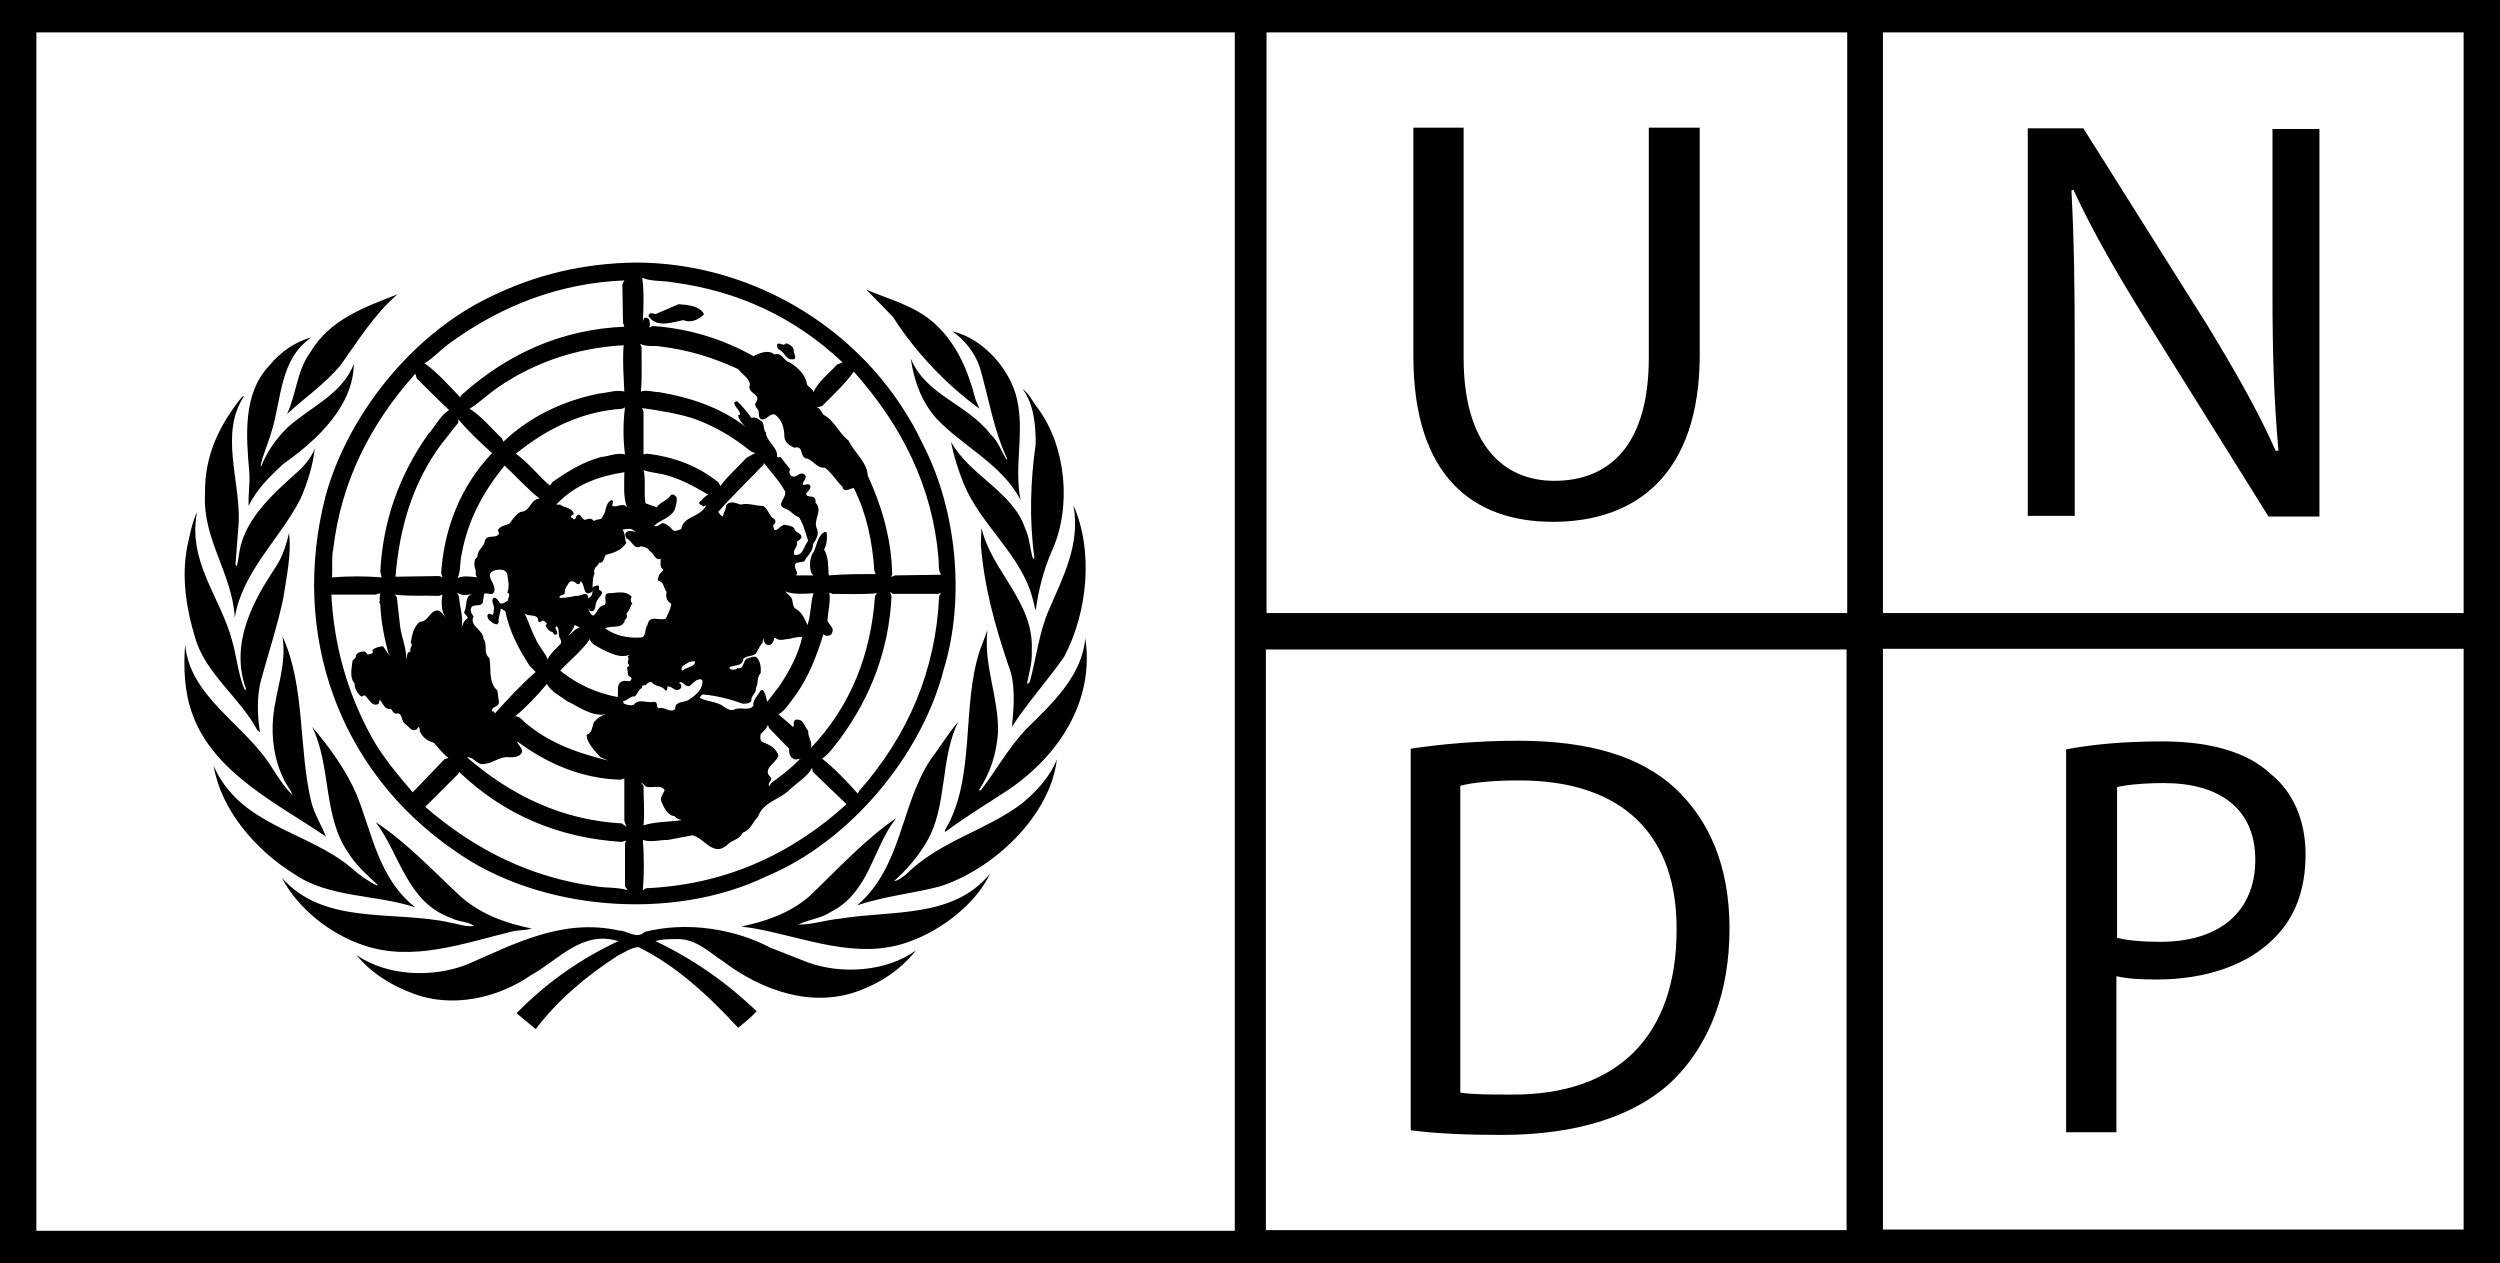 <svg enable-background="new 0 0 378 191" viewBox="0 0 378 191" xmlns="http://www.w3.org/2000/svg"><path fill="currentcolor" d="m0 0v191h378v-191zm186.7 186.1h-181.2v-181.2h181.2zm92.5-.1h-87.8v-87.8h87.8zm.1-93.3h-87.8v-87.8h87.8zm93.2 93.2h-87.8v-87.8h87.8zm0-93.2h-87.8v-87.8h87.8zm-158.8-73.4v34.5c0 18.3 9.1 25.1 21.1 25.1 12.7 0 22.2-7.3 22.2-25.3v-34.3h-7.7v34.8c0 12.9-5.7 18.6-14.3 18.6-7.8 0-13.7-5.6-13.7-18.6v-34.8zm100 58.8v-25.1c0-9.7-.1-16.8-.5-24.2l.3-.1c2.9 6.3 6.8 13 10.9 19.6l18.6 29.8h7.7v-58.6h-7.1v24.6c0 9.1.2 16.2.9 24l-.4.1c-2.7-6.1-6.2-12.2-10.4-19.1l-18.7-29.7h-8.4v58.6h7.1zm27.3 51.9c0-7.8-5.5-11.6-13.8-11.6-3.3 0-5.8.3-7.1.6v22.8c1.6.4 3.8.6 6.3.6 9.1.1 14.6-4.5 14.6-12.4m7.6-.8c0 5.3-1.6 9.5-4.6 12.5-4 4.2-10.5 6.4-17.9 6.4-2.3 0-4.4-.1-6.1-.5v23.6h-7.6v-57.9c3.7-.7 8.4-1.2 14.5-1.2 7.5 0 13 1.7 16.4 4.9 3.4 2.7 5.3 7 5.3 12.2zm-95.1 11.4c.1-14-7.8-22.6-23.8-22.6-3.9 0-6.9.3-8.9.8v46.4c1.9.3 4.7.3 7.7.3 16.2.1 25-9 25-24.9m8-.2c0 9.6-3 17.4-8.4 22.8-5.6 5.5-14.6 8.4-26 8.4-5.5 0-9.9-.2-13.8-.7v-57.7c4.7-.7 10.2-1.2 16.2-1.2 10.9 0 18.6 2.4 23.8 7.2 5.1 4.8 8.2 11.7 8.2 21.2zm-119.3-6.4c-4.1 1.1-8.6 1.5-12.6 2.9 6.8-5.9 6.5-14.9 11-21.9 1.5-2 2.7-4 4.3-5.9-2.8 5.6-1.6 12.8-4.8 18.2-1.2 2.1-3 4.2-4.9 5.9.6 0 1.2-.6 1.7-.9 5.2-5.2 12-6.6 17.6-10.8 2.2-1.8 4.3-4.1 5.3-6.7-1 8.6-9.6 16.6-17.6 19.2m18.7-34.7c-2.5 3.6-5.6 7-7.9 10.6.3-2.9.6-6.5-.5-9.2-2-5.9-3.7-11.9-4.2-18.4l.1-2.5c1.5 6.6 8 11.2 7.6 18.6.1 1.8-.4 3.3-.7 4.9l.1.1.3-.3c1-3.6 1.4-7.5 2.9-10.9 2.1-4.9 4.8-9.9 3.7-15.8 3.1 7 2.1 16.3-1.4 22.9m-4-37.6c4.3 5.8 5.2 15 2.1 21.7-1.2 2.8-2 5.8-2.4 8.9-.2-.5-.3-1.3-.5-1.9-1.7-6.5-7.9-11.1-10.4-17.3-.8-2-1.5-4.1-1.9-6.3 2.7 5 9.4 7.6 11.2 13.1.7 1.4.7 3.1 1.2 4.6.1 0 .2-.1.2-.2-.8-5.7-.6-11.6.2-17.2 0-3-.3-6-2-8.3 1 .7 1.5 1.9 2.3 2.9m-3.1-1.2c1.1 5.1-.5 10 .5 15.1-2.8-5.4-8.6-8-12.7-12.3-2.3-2.6-3.4-5.7-3.9-9.1 2.3 5.6 8.5 6.8 12.1 11.5 1.2 1.1 1.6 2.6 2.4 3.8l.1-.1c-2.1-4.4-2.8-9.3-4.2-14-.7-2-2.2-4-4.1-5.3 4.8 1.1 8.9 6 9.8 10.4m-12.5-11.6c3.5 3.2 5.1 7.3 6.2 11.5l.6 1.4c-5.1-3.7-9.8-8.7-13.1-13.9l-4-4.1c3.5 1.5 7.3 2.4 10.3 5.1m-81.2-4.4c-3.6 3.1-6 7.1-8.6 10.7-2.4 2.9-5.4 4.9-8.1 7.4 1.4-3 1.5-6.6 3.5-9.3 3-5.1 8.4-6.9 13.2-8.8m-19.4 10.8c1.7-2.1 3.9-3.6 6.4-4.3-4.8 3.3-4.5 9.2-6 14.1-.5 1.8-1.3 3.5-1.7 5.3l.1.1c.8-2.1 2.2-4.1 3.9-5.8 3.4-3.1 8.4-5.1 10.1-9.7-.1 6.4-5.5 11.5-10.6 15.1-2.1 1.9-4.2 4-5.3 6.4-.1-1.6.2-3.3.1-5-.5-5.6-1-12 3-16.2m-9.7 19.3c-.1-5.7 2.2-10.4 5.6-14.6.1 0 .2-.1.3-.1-3.7 5.6-.6 12.6-.8 19l-.5 6.5c.1 0 .1.2.2.2.2-.7.3-1.5.4-2.2.9-5.2 5.4-9 9.4-12.6.8-.9 1.6-1.9 2-3-.3 2.6-1.1 5.2-2.2 7.7-3.1 6-8.8 11-9.9 17.9-.4-6.8-4.9-11.8-4.5-18.8m-2.7 8.1c.4-1.8.7-3.6 1.5-5.3-1.5 7.5 3.6 13 5.3 19.5.7 2.4.9 5.1 1.9 7.4.1 0 .2 0 .2-.1-2.5-7 1.1-13.4 4.7-18.8.9-1.5 1.4-3.1 1.8-4.8.4 3.1-.4 6.8-.9 10-.9 4.2-2.2 8.1-3.3 12.1-.7 2.5-.6 5.4-.2 8l-.4-.3c-2.6-4.9-7.9-8.6-9.4-14-1.3-4.2-2.1-9.1-1.2-13.7m-.3 14.7c.6 8 9.2 12.2 13.2 18.8.9 1.4 1.8 2.8 3 4-.2-.8-1-1.6-1.3-2.4-1.4-2.8-1.9-6.1-1.6-9.4.4-4.1 2.1-7.9 1.4-12.2 3.5 7.6 2.4 17 4.4 25.2.5 1.8 1.5 3.4 2.2 5.1-7.2-4.9-17-9.6-20.2-18.5-1.2-3.2-1.4-7-1.1-10.6m4.3 18.4c4 9.1 14.1 9.8 20.8 15.4 1.2 1.1 2.5 2 3.9 2.7l.1-.1c-1.5-1.4-3.3-3-4.4-4.8-3.9-5.5-2.6-13.2-5.5-19.1 2.7 3.2 5.1 6.5 6.7 10.2 2.4 5.9 3.3 12.7 8.9 17.1-6-2-13.1-1.4-18.4-5.1-5.8-3.6-11-9.7-12.1-16.3m10.3 16.9c6.4 7.3 16.9 4.9 25.5 6.8 1.2.2 2.3.7 3.6.5-1-.7-2.4-.6-3.5-1.2-6.7-2.4-7.7-9.6-11.4-14.5 4.7 3.1 8.6 7.3 12.9 11.3 3.1 2.7 6.8 4 10.7 4.8-.9.3-2.2.2-3.2.5-7 1.7-14.9 4.6-22.3 2-4.8-1.6-9.8-5.4-12.3-10.2m87.3 17.1c-7.2 2.7-14.8-.1-20.5-4.4-2.3-1.5-4.3-3.6-7.3-3.4-1.1 0-2.1 0-3 .3 5.5 2.6 10.6 6.1 15.3 10.6-.8.9-1.8 1.7-2.8 2.5-4.5-4.9-9.5-9.5-15.1-12.2-1.1.1-2.1.8-3.1 1.3-4.5 2.9-9 6.6-12.4 11.1l-2.9-2.4c4.6-4.7 9.8-8.3 15.4-10.9-5.5-1.7-9.1 2.9-13.3 5.2-4.9 3.4-11.9 5-17.8 2.7-3.2-1.2-6.2-3-8.5-5.8 4.6 3.2 11.5 3.5 16.8 1.4 7.1-3.1 14.4-7 22.9-5.1 1.3 0 2.6 1.4 3.9.2 6.3-1.6 13.5-.5 19 2.4l5.6 2.2c5.2 1.9 12 1.4 16.4-1.8-2.2 2.8-5.3 4.9-8.6 6.1m7.8-7.5c-8.1 3.1-16.3-.7-24.1-2l-1.5-.2c3.7-.8 7.3-2 10.3-4.6 4.4-4.2 8.3-8.5 13.1-11.8-3.6 4.6-4 11.2-9.9 14.2-1.5 1-3.3 1.1-4.9 1.9 2.2 0 4.2-.7 6.3-.9 8-1.3 17.1 0 22.7-6.8-2.1 4.5-7.3 8.5-12 10.2m14.8-22.9c-3.2 2.1-6.5 4.1-9.6 6.4v-.3c4.7-7.9 2.4-18.7 5.3-27.3l1.1-2.9c-.6 5.4 1.7 10 1.6 15.4-.2 3.3-1.2 6.2-2.9 8.8h.3c2.3-3 4.1-6.3 6.8-9.2 4.2-4.1 8.5-8.2 9-13.8 1.4 9.3-3.8 17.6-11.6 22.9m-10.5-29.3c-.5 11.3-4.7 21.1-12.1 29.5l-.2.4c-1.5-1.7-3.5-3.8-5.4-5.3 1.1-.7 2-2.1 2.8-3.1 4.6-6.3 7.3-13.4 7.7-21.4l-.2-.7.4.3h6.9l.4-.2zm-44.3 44.2-.5.3c.2-2.5.2-5.1 0-7.6 1.2.4 2.5 0 3.8 0l3.7-.7c1.8.4 3.1 3.3 5.2 1.5.7-.8 1.9-.8 2.4-1.9 1.2-.4 1.5-1.6 2.3-2.4.8-2.3 3.4-2.6 4.9-4.2 1.1-1 2.6-1.9 3.3-3.2l.1.6 5.1 4.9c-8.6 7.8-18.7 12.2-30.3 12.7zm-.1-15.4c.9.4 2.4-.4 2.9.6-.3.6-.7 1.1-.5 1.7.4.9.9 2.1 2 2.2.3.4.7.5 1.1.6-1.9.3-4 .2-5.8.8.2-2 0-4 0-6l-.4-.5c.3.1.5.4.7.6zm-1.8-12.3c-.5.1-1 0-1.4-.2-.2 0-.1-.3-.2-.4.7 0 1-.8 1.8-.7.4-.4.5-1 1.1-1.3-.2-.6.6-.2.7-.6.2-.2.5-.4.8-.2.5.7 1.5.4 2 1.2.2.1.3-.2.3-.3v-.3c.8-.1 1.2 1 2 .3.2-.2.1-.5 0-.7-.1 0-.2-.1-.2-.2.6-.3.9.8 1.6.5.6-.5.9-1 1.7-1l.2.2c.1 1.4-1.1 2.3-2.2 3-.7.3-2 .2-1.9 1.3-.8.7-1.5-.4-2.5-.1-.5-.2 0-.9-.7-1-1.1.3-2.3-.6-3.1.5zm-5.8 27.4c-9.7-1.3-18.2-5.5-25.7-12l5-5 .1-.3c6.9 6.6 15.2 10 24.6 10.6l.7-.2-.2.4v6.5l.4.6c-1.6-.5-3.4-.3-4.9-.6zm-34-22.9c-3.5-6.5-5.5-13.5-5.9-21.2h6.7l.7-.2c-.1.4-.1.8-.1 1.4v-.1c-.2.1.1.2.1.4.1 2.6.6 5 1.2 7.3l.3.5c-.5-.5-.7-1-1.1-1.5-.6.1-1.2.2-1.6.6.3.7-.4.5-.7.7-.1-.2-.3-.4-.5-.5-.5 0-1 .1-1.3.6.1.4-.3.5-.5.8-.1 1.1-.5 2.5.3 3.4 0 .8.4 1.5 1 2 .2 0 .4-.1.5-.2.7.5 1 1.7 2 1.4.3-.1.2-.4.3-.7.5.5.7 1.5 1.7 1.4.2.2.4.7.8.7 1-.3.7 1.2 1.4 1.6.6.4.9 1.2 1.7.8l.3-.4c.3.2 0 .7.3.9.4.8 1.2 1.3 2 1.5.7.8 1.4 1.7 2.2 2.3l-.6.2-4.8 5c-2.2-2.6-4.7-5.5-6.4-8.7zm-5.6-28.2c1.2-10 5.5-18.7 12.4-26.4l.2.7c1.6 1.6 3.3 3.3 4.9 4.8-1.4.9-2.1 2.5-3.2 3.7-4.3 6.1-6.8 13-7.2 20.7l.2.9c-2.4-.2-5-.2-7.5 0 .1-1.5-.1-3 .2-4.4zm18-31.3c7.7-5.5 16.3-8.8 26-9.2l-.3.6.1 5.8.2.6c-9.4.4-17.6 4-24.7 10.4l-.1.3c-1.6-1.7-3.4-3.7-5.3-5.1h-.2c1.5-.9 2.8-2.4 4.3-3.4zm26.1 17.1c-1.3-.3-2.4.3-3.6.4-2.7.7-5.1 2.2-7.4 3.8-.1.2-.2.4-.4.5-1.7-1.5-3.3-3.5-5.1-4.8 4.7-3.8 10-6.4 16.1-6.8l.4-.2c-.3 2.3-.3 4.8 0 7.1zm-1.9 7.8c-.1-.3.3-.7-.1-.9-1.1.5-.7 1.7-1.4 2.5-.1.6-.9.3-1.3.7-.3-.5-.9-.4-1.3-.2-.6 0-.7-1.2-1.3-.6-.2.2-.1.6-.5.5-.1-.2-.3-.2-.4-.3 0-.4.6-.3.4-.7-.4-.8-1.4-.7-2-1.2h-.6c2.8-3 6.4-4.3 10.3-4.9 0 1.7-.2 3.7.4 5.3-.6-.8-1.5.1-2.2-.2zm-6.7 19.6c.4-.4.8-1 1-1.6l.8.4c-.8.1-1.2.9-1.8 1.2zm7.7 7.3c-.3.6-.1 1.4-.2 2-3.2-.6-6.1-1.9-8.7-4 1.5-1.6 3.4-3.1 4.5-4.8.1.8 1.1 1.1 1.7 1.5 1.3.6 2.8 1.5 4.3.9-.1.1-.2.2-.3.3.4.4-.3.8.2 1.2.1.3-.3.3-.3.5.2.4-.1 1.2.6 1.4.2.2 0 .6-.3.6-.6-.1-1.2-.1-1.5.4zm-14.9-26c-.7.4-1.2 1.1-1.6 1.7-.6.4-1.3.3-1.8 1 0 .3.3.6 0 .8-.6.5-1.7-.1-2 .9-.1.9-1.2 1.4-1.1 2.4-.6.4-.5 1.1-.4 1.7.3.4-.1 1.1.4 1.4-.9-.1-2.2-.3-3 .1.5-1.1.3-2.4.6-3.6.9-5 3.2-9.4 6.5-13.4 1.7 1.6 3.5 3.6 5.3 5-1.4 0-1.4 2-2.9 2zm-3.3 28.5-.2-1.5c-1.4-1.2-.9-3.4-1.2-4.9-1-.8-.2-2-.9-2.9 0-1.4-2.2-1.9-1.5-3.4-.3-.4-.6-.9-.3-1.4.4-.5 1.4 0 1.7-.7l.2-1.3c.5-.3 1.2.4 1.5-.3.5-1.2-1.8-2.7.2-3.3.7-.1 1.5-.2 1.8.6.1.9.4 1.9 0 2.8.6.2.1.8.1 1.2-.4.2-.7.6-1.2.4-.2-.3-.5-.9-1-.8-.4.5.1 1 .1 1.6-.1.3 0 .7-.2 1-.2-.1-.3-.2-.6-.2-.4.2-.1.7 0 .9.4.3.7.7 1.3.7l.2-.3c-.1-.8.3-1.4.3-2.1l.7.4c.6 3 2 5.7 3.7 8.3l.9.9c-2.2 1.9-4.3 4.2-6.2 6.3 0-.1-.1-.5-.4-.3-.2-.9 1.3-.6 1-1.7zm15.4 8.6 1.2.5c-4.2-1-8.7-2.5-12.3-5.5-.6-.4-1-1.2-1.8-1.2 1.7-1.4 3.4-3.2 4.8-4.9.6 1.2 2 1.8 3 2.6 1.8.8 3.7 2.4 5.9 2-.7.2-1.3.6-1.8 1.2-.3.7-.2 1.6-1.1 1.9 0 1.2 1.2 2.4 2.1 3.4zm-7.2-18.9c0 .2.3.5.6.3.3-.4-.6-1 0-1.2.4.4.2 1.2.4 1.7.2.3.3.6.2.9-.7.8-1.6 1.5-2 2.4-.4-1.1-1.4-2-1.8-3.1-.7-1.3-1.1-2.7-1.7-3.9.6.7 2.1-.1 2.1 1.3.1.1.2 0 .4 0 .2-.2.2-.2.5-.1.1.2.7.4.2.6.1.5.6 1 1.1 1.1zm10.8-36.4c-1.3-.3-2.5.2-3.8.3-5.4 1.1-10.4 3.4-14.5 7.3l-.2-.5c-1.6-1.5-3.1-3.4-4.9-4.5 1.5-.9 2.9-2.3 4.4-3.3 5.6-3.8 11.9-5.9 18.9-6.3-.2 2.3 0 4.7.1 7zm-27.4 28.1-.6-.2-6.6.1c.6-7.4 2.6-14.2 6.9-20l2.6-3.3v-.5c1.5 1.8 3.3 3.5 5.1 5.1-4.8 5.1-7.2 11.3-7.7 18.1.1.3.1.6.3.7zm-4.9 11.2c-.7.1-.5.8-.7 1.2.1-1.7-.7-3.3-.9-5l-.5-4.4-.3-.4c2.1.3 4.5.1 6.7.2l.5-.2c-.2 1.1-.2 2.6.5 3.5-.3-.3-.7-1.1-1.3-1.1-1.2.1-1.3 1.7-2.6 1.7-1 .8-1.2 2-1.4 3.2.5.3-.3.8 0 1.3zm7.3-8.3-.3-.6c.7.5 1.5.4 2.3.2-1.2.4-.7 1.8-1.2 2.7-.1.4.6.6.5 1-.6.3-.7.9-.9 1.4.3-1.6-.3-3.1-.4-4.7zm25.3 34.8-.7-.5c-9-.5-16.7-4.2-23.4-10 1.1-.1 1.5 1.3 2.7 1 1.3-.1 2.3-1.2 3.7-1 .7 0 1.5 0 1.9-.7.2-.7-.6-1.1-.7-1.7 4.6 3.4 9.7 5.6 15.6 5.8l.6-.2v6.4zm1.1-44.8.4.2c-.5 0-1.1-.3-1.5.1-.3.2-.1.6 0 .9.9.3 1.1 1.8 2.2 1.2.5.1 1.1.2 1.3.7.7.3.8 1.5 1.7 1.2 0 .5-.2 1.3.4 1.6-.1.4-.7.6-.7 1.1-.1.1-.2.4-.1.6.9.1.8 1.1 1.3 1.7-.2.7 0 1.4.7 1.8-.1.8-.5 1.5-.8 2.2-.9.5-2.5-.7-2.8 1-.5.6-.1 1.9-1.1 1.9-2 .1-3.8-.3-5.3-1.4 1-.5 2.7.2 3-1.3.3-.2.4-.6.2-.9.5-.5.6-1.1.9-1.6-.4-.4-.2-.6-.1-1-1-1-2.3-.5-3.6-.5-.8.4 0 1.3-.5 1.8-1 .1-1 1.1-1.7 1.6-.4-.2-.7-.7-.7-1.1h.1c-.1.2.1.4.2.4.9.1.6-.9.9-1.4.1-.6 1.5-1.4.4-1.8-.1-.2.1-.6-.2-.7-.3.1-.9.1-.9.7.2.4 0 .9-.4 1.2h-.2c.1-.3-.1-.5-.3-.6-.6 0-1 .4-1.6.3-.8.2-1.6.3-2.4.3-.1-.5.6-.3.8-.7-.1-.7.4-1.2.7-1.7.2-.2.6-.1.8 0 .2.2.4.4.7.3l.2-.4c.7.4.3 2.5 1.7 1.6.2-.9 0-2 .4-2.8-.3-.8.5-1.1.7-1.6.7.1.7-.8 1-1.2 1.1-.3 2.3-.6 3.1-1.8-.3-.6-.1-1.5-.6-2 .5-.1 1.3-.3 1.7.1zm4.1-27.8c4.2.5 8 1.7 11.7 3.4.6.8 1.6 1.3 1.8 2.3-.6 1.5 2 1.4.8 2.9-.1.5.3.7.5 1.1.1.4-.1 1 .4 1.3.9.2 1.2-1 2.1-.7 1.1.8 1.4 2.2 1.4 3.4.1.8.8 1.3 1.5 1.6 1.4-.4.8 1.2 1.7 1.6 1.1.1 1.7 1.6 2.9 1.4 1.1.8 1.7 2 2.7 2.9 0 .2.1.4.3.5.6.1.9-.3 1.4-.3 1.9 3.8 2.8 8 3.1 12.5l.2.5c-2.3 0-4.7 0-7.1.2-.1-1.4 0-2.8-.7-3.9.4-.7.5-1.7.4-2.5-.1-.4-.5 0-.6 0-.8.7-.9 1.8-1.3 2.7-.7.9-.8 2.4-.4 3.4l.3.3h-2.7c.7-.4-.6-1.2.1-1.9l1.2-.2c.4-.9 1.4-1.5 1.3-2.6.5-.7 1-1.5.6-2.4-.6-1.3 1-2.7-.2-3.9.1-.4-.1-.9-.6-.9-.4-.1-.8 0-.8-.5.2-.3.8-.7.6-1.2-.3-.4-.7 0-1.1-.1-.1-.6 1-1.2 0-1.7-.7-.1-1 .7-1.7.4-.3-.2-.5-.7-.2-1l-1.4-1.8c-.1-.2-.6.1-.6-.2.1-1.4-1.6-2.2-1.7-3.6-.5-.5-.1-1.4-.8-1.8-.4-.3-.8-.6-1.4-.4-.6-.9-1.3-1.7-2.1-2.5-.2-.1-.4.1-.5.2.1.7.9 1.1.9 1.8-.1 0-.2 0-.3.1.1.7.7 1.3 1.1 1.7-3.8-2.9-8.3-4.4-13-5.2-.9 0-1.9-.4-2.8-.1.2-2.1.1-4.5.1-6.7l-.2-.5c1.1.5 2.1.2 3.1.4zm1.9-9.7c9.7 1.3 18.3 5.2 25.6 12.1l-.8.3c-1.3 1.4-2.9 2.6-3.6 4.2-.1-.5-.8-.8-1-1.2-.1-1.3-1.4-2.6-2.6-3.3-.9-.2-1.2-1.6-2.3-1.2-1-.8-2.2-.2-3.1.2v.1c-4.6-2.6-9.7-4.2-15.2-4.6-.3 0-.4.2-.7.2.3-.2.1-.8.1-1.1-.1-.2-.4-.5-.8-.3-.1.2-.2.4-.2.6.1-2.1.2-4.8-.1-6.7 1.4.6 3.1.4 4.7.7zm4.5 62.3c2.1.2 4.1.7 6 1.4.5 0 1 0 1.3-.4-.1-.8.8-1.2.7-2 .4-.7.1-1.6.7-2.2.1-.8 0-1.8-.6-2.4-.5-.3-1 .1-1.5.2-.6.4-.4 1.7-1.4 1.4-.2.3-.7.3-1 .2-.1-.1-.2-.1-.2-.3.7-.4 2-.1 2.1-1.3.5-.5 1.4-.3 1.9-.8.4-.6.5-1.1 1-1.6 0-.2.1-.5.1-.7.1.3.1.8.6 1 .6.2.8-.3 1-.7 0-.2.1-.5.3-.3.6.5 1.4.1 2.1.1.6-.2 1.3-.3 1.9-.3-.6 2.7-1.9 5.1-3.5 7.5-.6.7-1.1 1.5-1.8 2.3-.2-.6-.2-1.3-.7-1.8l-.3.1c-.4.8-1.2 1.4-1.1 2.3-.6.9-2 .1-2.9.6-1 .3-1.6-.7-2.4-.9-.9-.4-2-.4-2.8-.9.2-.3.3-.5.5-.5zm6.6-35.8c-1.3 1.4-2.9 2.8-4 4.3l-.2-.5c-3.2-2.6-6.8-3.9-10.8-4.4l-.6.1v-6.5l-.2-.5c2.7.4 5.3.8 7.8 1.6 3.1 1.1 6 2.8 8.7 5l.6.2zm10.1 20.5c-.4 1.3-.4 2.8-.7 4.1-.1.2-.1.5-.2.7-.4-.8-.8-1.9-1.7-2.4-.8-.4-.3-1.5-1-2l-.7-.7c1.1.5 2.8.4 4.3.3zm-4.3-12.8c.8.2 1.3 1.1 2.1 1.3.7 1.1 1 2.4 1.4 3.6-.7.7-.7 2.3-2.1 2.1-.3-.8.6-1.2.4-2 .2-.2.6-.3.7-.7-.1-.7-1-.6-1.1-1.3-.3-.4-.8-.4-1.2-.5-.9-.4-1.8 1.9-2 0 .3-.2.5-.6.2-.9-.8-.4-.9-1.5-1.7-2-1.2 0-2.3-.5-3.4-.2-.7-.2-1.6-.7-2.2.1 0 .6-.4 1.1-.5 1.7-.3-.1-.5-.4-.7-.7 2.1-2.4 4.6-4.8 6.8-7.1l.1-.3c1.1 1.4 2.4 2.8 3.2 4.3.3 1-1.5 2 0 2.6zm-13.6 23.1c0 .9-1.3.8-1.9 1.4-.3-.1-.1-.5 0-.7.6-.3 1-.8 1.9-.7zm-2.1-20c-.4.1-.8.4-1.2.2-.4-.4-.9-1-1.6-1.1-.5.1-.8.7-1.3.4.9-.9 2.4-1.1 3.1-2.4.2-.6.4-1.3.3-1.9-.2-.3-.6-.6-.9-.3-.5.8-1.6 1-2.1 1.8l-1.7-.6c-.3-1.6.1-3.6-.3-5 .9.3 1.9.4 2.9.6 2.5.6 4.7 1.8 6.9 3.1-.5.2-1 .8-1.4 1.2 0 .4.5.3.6.6l.5-.2c-1 1.9-3.5 1.6-3.8 3.6zm13.5 37.5c-1.3-1.2.8-2.1 1.2-3.2-.2-1.1-1.5-1.8-2.4-2.1-.5-.3-.3-.8-.3-1.2.4-.4.9-.8 1.1-1.4l.2.5 3 3.1c0 .7.1 1.3.8 1.6.3.1.7-.1 1 0h-.2c-1.3 1.4-2.8 2.5-4.3 3.6l-.3.5c-.3-.6.6-.9.2-1.4zm5.7-7c-.6-.6-.6-1.7-1.7-1.7-.4 0-.5.3-.5.6 0 .2.1.4-.1.5l-2.2-1.9c1-.5 1.8-1.9 2.6-2.9 2-2.8 3.2-6 4.2-9.2.3.3.8.3 1.1.1.3-.3.4-.8.2-1.1l-.7-1c.1-1.5.5-2.9.3-4.3l.5.2c2.2 0 4.5.1 6.7-.1l-.3.4c-.6 8.7-3.6 16.6-9.7 23 .3-.9-.5-1.7-.4-2.6zm19.7-26.1c.1.8-.1 1.8.4 2.5l-7 .1c-.2.1-.4.2-.6.2l.2-.3c-.1-5.5-1.6-10.4-3.7-15-.1-2.1-2.1-3.5-2.9-5.3-1.5-1.1-2-2.9-3.8-3.9-.3-.4-.5-1-1-1.1l.8-.2c1.7-1.7 3.5-3.4 4.8-5.2 7.3 8.2 11.9 17.4 12.8 28.2zm-2.3-17.1c-7.9-16.9-25.3-27.6-43.5-27.6-8 .1-15.3 1.9-22 5.2-11.9 5.7-21.6 18-24.9 30.2-5.3 20.6 1.9 41.4 19.5 53.5 12.7 9.1 32.9 10.8 47.2 3.9 12.7-5.3 23.5-18.4 26.8-31.3 3.3-10.8 1.9-24.2-3.1-33.9zm-22.1-15.2c0 .3 0 .5.2.7 1 .4 1.1 1.8 2.4 1.5.4-.4-.2-.9-.1-1.5-.2-.5-.6-.7-1.1-.9-.6.6-1-.3-1.4.2m-19.3-4.1c1.3 1.6 3.5.7 5.1.4 1.2.5 2.3-.1 3.1-.8v-.2c-.8-1.2-2.4-1.3-3.8-1.4l-3.5 1.5c-.3-.1-.8-.3-1 .1-.1.2 0 .3.1.4"/></svg>